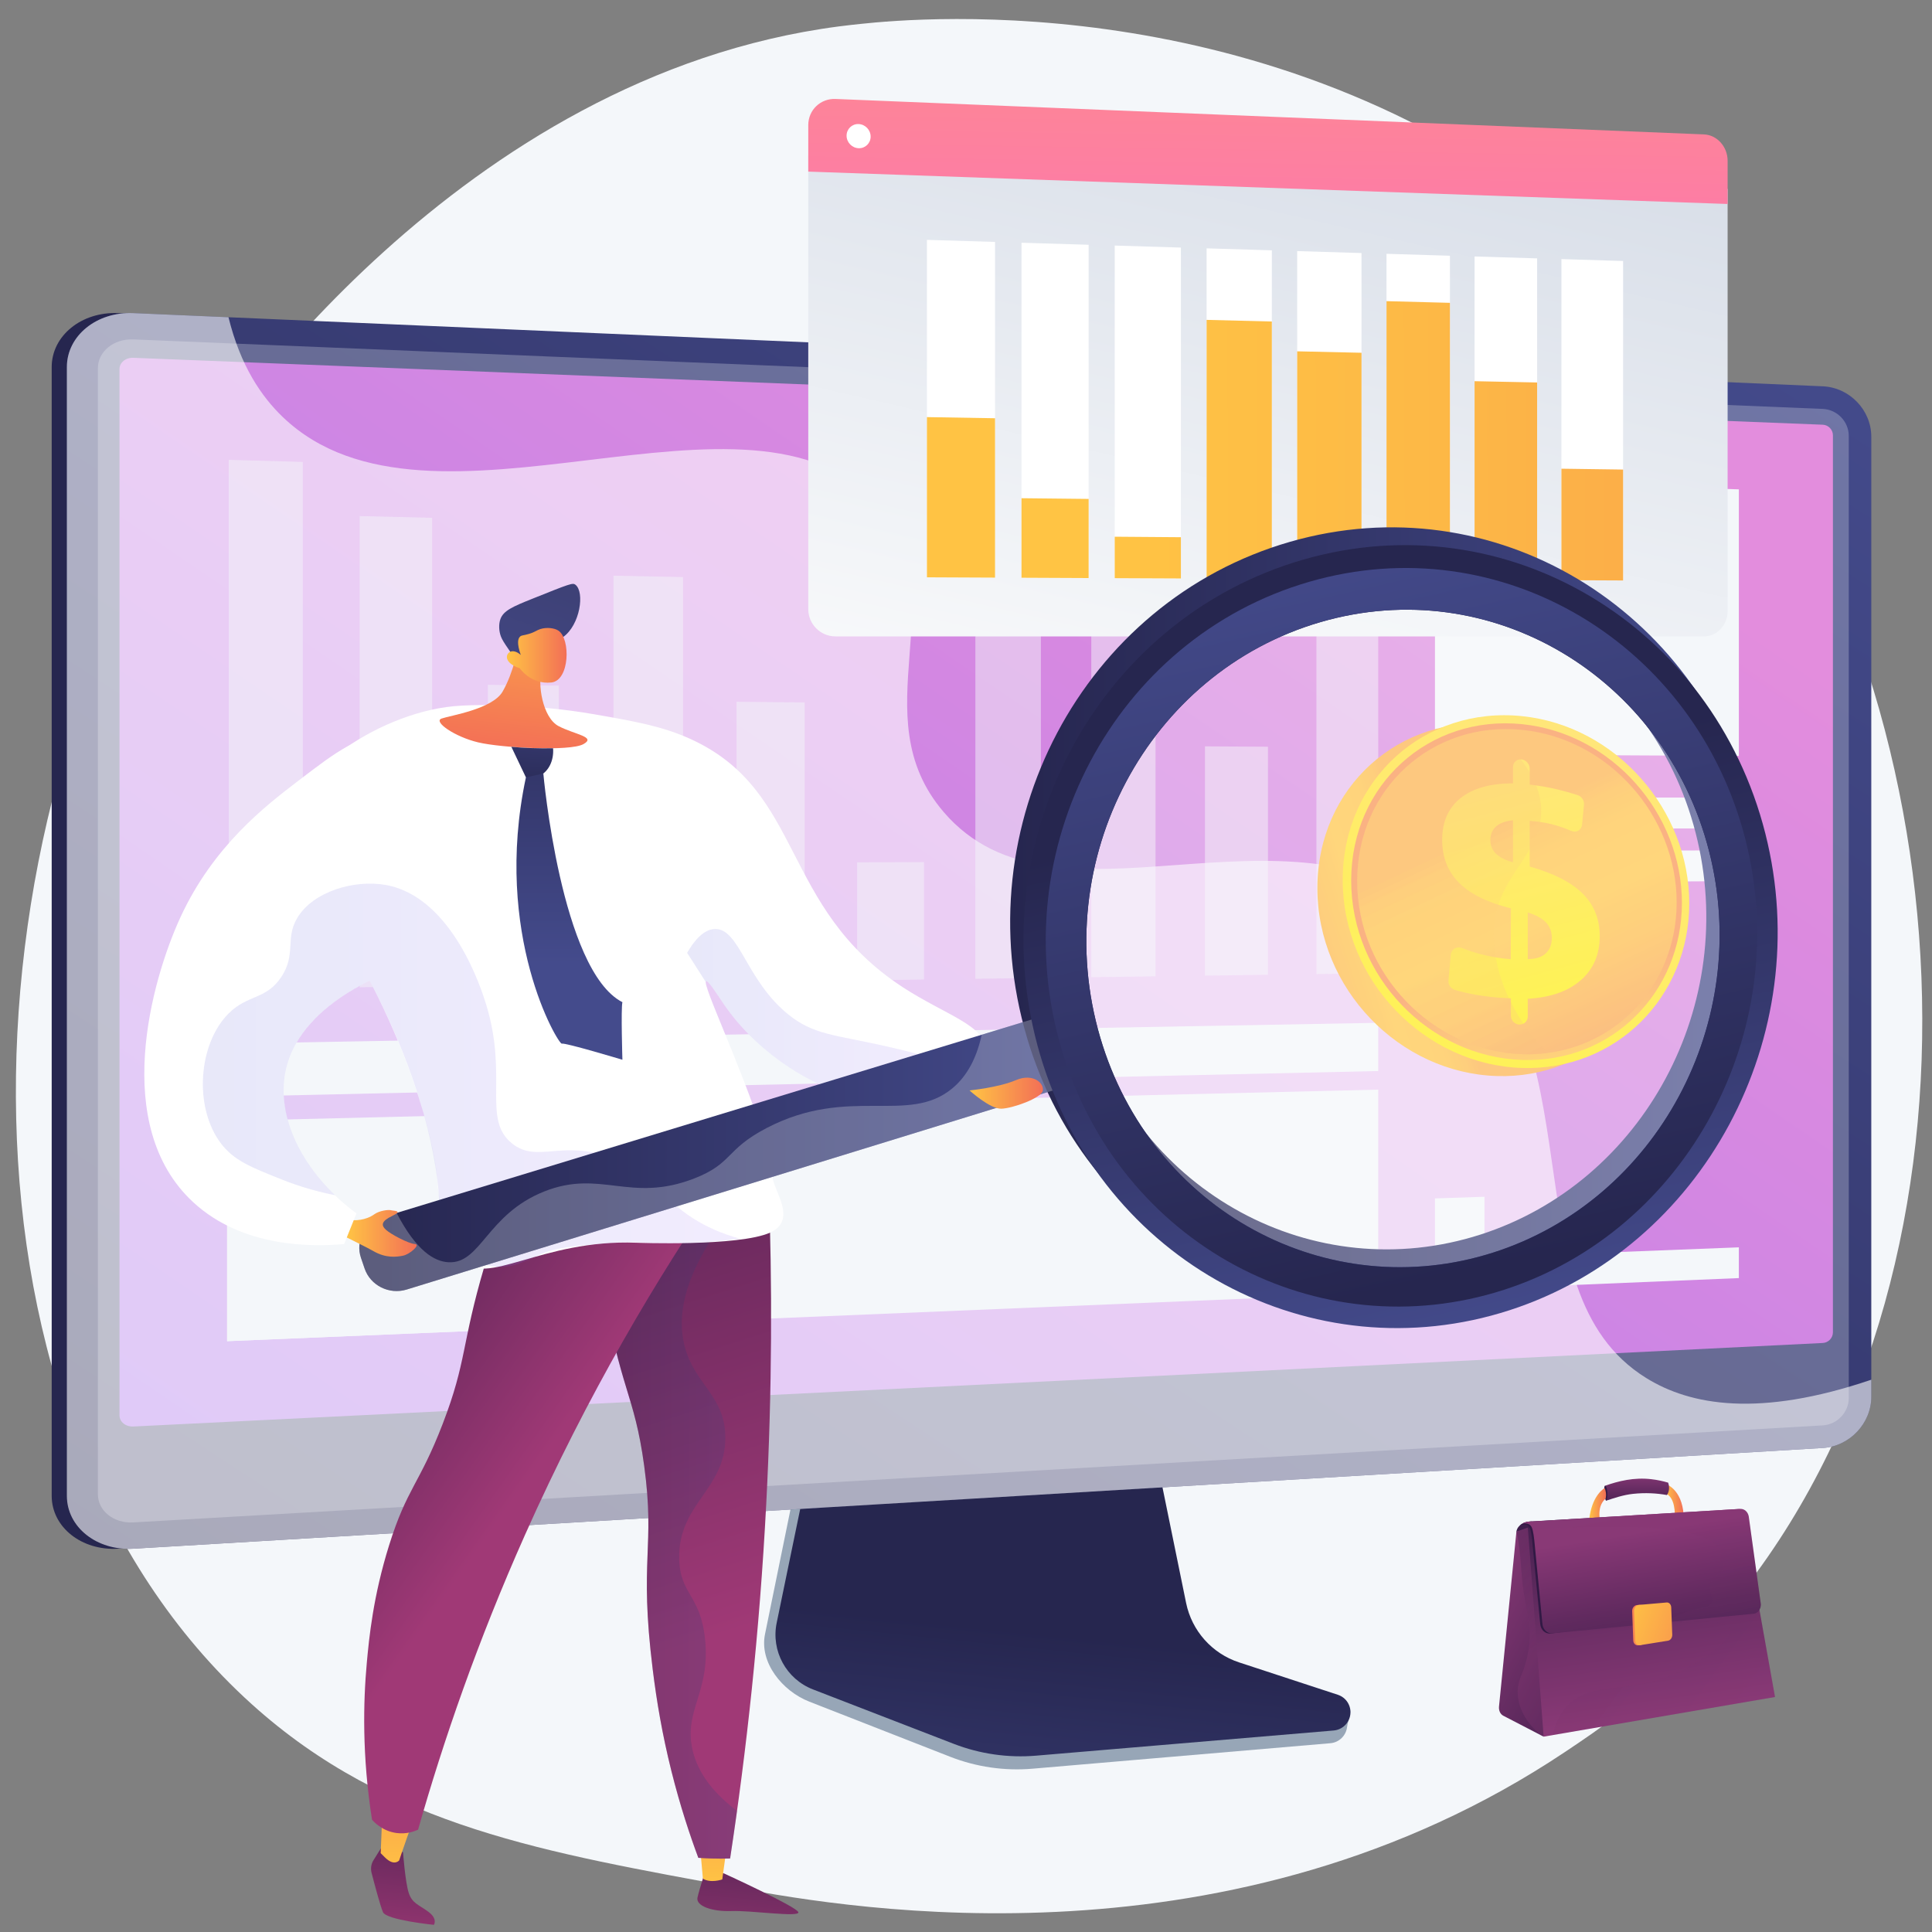 <svg width="95" height="95" viewBox="0 0 95 95" fill="none" xmlns="http://www.w3.org/2000/svg">
<rect x="0" y="0" width="95" height="95" fill="#808080" stroke="none"/>
<path d="M83.244 81.041C80.804 83.556 78.621 85.035 76.949 86.151C60.647 97.037 42.011 93.899 36.249 92.827C26.954 91.096 19.107 89.876 12.365 83.785C-2.954 69.944 -2.21 41.072 9.497 23.186C10.885 21.066 22.573 3.74 41.249 1.299C41.706 1.239 42.047 1.205 42.345 1.173C45.234 0.868 63.137 -0.747 77.736 11.484C79.825 13.234 83.188 16.392 86.307 21.208C97.709 38.819 97.745 66.094 83.244 81.041Z" fill="#F4F7FA"/>
<path d="M60.763 82.325C59.432 81.883 58.437 80.754 58.157 79.367L56.22 69.783L39.656 70.371L37.617 80.355C37.331 81.753 38.474 83.156 39.791 83.671L46.721 86.383C48.01 86.887 49.395 87.088 50.773 86.97L65.419 85.717C65.847 85.68 66.191 85.344 66.24 84.912C66.29 84.48 66.591 83.996 66.182 83.86L60.763 82.325Z" fill="#97A6B7"/>
<path d="M60.926 81.742C59.597 81.306 58.604 80.191 58.323 78.821L56.389 69.358L40.228 69.939L38.191 79.798C37.906 81.178 38.661 82.563 39.976 83.072L46.9 85.749C48.187 86.247 49.571 86.445 50.947 86.329L65.579 85.092C66.006 85.055 66.349 84.723 66.399 84.297C66.449 83.87 66.192 83.468 65.784 83.335L60.926 81.742Z" fill="url(#paint0_linear_1_1787)"/>
<path d="M5.808 76.153C4.012 76.26 2.542 75.094 2.542 73.554V18.047C2.542 16.507 4.012 15.318 5.808 15.396L88.881 18.995C90.2 19.052 91.268 20.164 91.268 21.474V68.682C91.268 69.992 90.2 71.121 88.881 71.2L5.808 76.153Z" fill="url(#paint1_linear_1_1787)"/>
<path d="M6.554 76.153C4.758 76.26 3.289 75.094 3.289 73.554V18.047C3.289 16.507 4.758 15.318 6.554 15.396L89.628 18.995C90.947 19.052 92.015 20.164 92.015 21.474V68.682C92.015 69.992 90.947 71.121 89.628 71.2L6.554 76.153Z" fill="url(#paint2_linear_1_1787)"/>
<path opacity="0.3" d="M89.628 20.107L6.555 16.689C5.594 16.65 4.813 17.284 4.813 18.106V61.276V73.471C4.813 74.293 5.594 74.915 6.555 74.86L89.628 70.089C90.335 70.049 90.907 69.446 90.907 68.744V57.952V21.431C90.906 20.729 90.335 20.136 89.628 20.107Z" fill="#D8DEE8"/>
<path d="M6.555 70.144C6.181 70.162 5.876 69.917 5.876 69.597V18.147C5.876 17.827 6.181 17.579 6.555 17.594L89.628 20.884C89.903 20.895 90.128 21.127 90.128 21.401V65.515C90.128 65.79 89.904 66.024 89.628 66.037L6.555 70.144Z" fill="url(#paint3_linear_1_1787)"/>
<path opacity="0.6" d="M80.955 67.764C73.966 63.441 78.848 51.149 70.999 44.973C63.087 38.746 51.951 46.383 46.408 39.935C42.281 35.134 47.111 29.336 43.17 24.821C36.99 17.74 21.169 27.479 13.901 20.503C12.869 19.512 11.828 18.01 11.235 15.599L6.554 15.396C4.758 15.318 3.288 16.507 3.288 18.047V73.554C3.288 75.094 4.758 76.26 6.554 76.153L89.628 71.2C90.947 71.121 92.015 69.992 92.015 68.682V67.843C86.499 69.715 83.126 69.107 80.955 67.764Z" fill="white"/>
<path d="M11.167 65.948L31.162 65.114V54.631L11.167 55.116V65.948Z" fill="#F4F7FA"/>
<g opacity="0.7">
<path opacity="0.7" d="M64.732 47.897L67.77 47.855V25.645L64.732 25.567V47.897Z" fill="#F4F7FA"/>
<path opacity="0.7" d="M59.251 47.973L62.347 47.93V36.718L59.251 36.7V47.973Z" fill="#F4F7FA"/>
<path opacity="0.7" d="M53.661 48.05L56.819 48.007V23.219L53.661 23.127V48.05Z" fill="#F4F7FA"/>
<path opacity="0.7" d="M47.961 48.129L51.181 48.084V26.767L47.961 26.693V48.129Z" fill="#F4F7FA"/>
<path opacity="0.7" d="M42.148 48.209L45.432 48.163V42.391L42.148 42.404V48.209Z" fill="#F4F7FA"/>
<path opacity="0.7" d="M36.217 48.291L39.568 48.244V34.54L36.217 34.509V48.291Z" fill="#F4F7FA"/>
<path opacity="0.7" d="M30.166 48.374L33.585 48.327V28.376L30.166 28.309V48.374Z" fill="#F4F7FA"/>
<path opacity="0.7" d="M23.991 48.459L27.48 48.411V33.713L23.991 33.676V48.459Z" fill="#F4F7FA"/>
<path opacity="0.7" d="M17.687 48.546L21.249 48.497V25.463L17.687 25.377V48.546Z" fill="#F4F7FA"/>
<path opacity="0.7" d="M11.25 48.635L14.887 48.585V22.715L11.25 22.612V48.635Z" fill="#F4F7FA"/>
</g>
<path d="M70.56 63.469L85.503 62.846V61.334L70.56 61.916V63.469Z" fill="#F4F7FA"/>
<path d="M70.56 43.413L85.503 43.325V41.812L70.56 41.86V43.413Z" fill="#F4F7FA"/>
<path d="M70.56 40.754L85.503 40.736V39.224L70.56 39.2V40.754Z" fill="#F4F7FA"/>
<path d="M70.56 61.322L72.995 61.23V58.847L70.56 58.929V61.322Z" fill="#F4F7FA"/>
<path d="M16.658 59.349C17.928 59.397 18.117 58.662 19.368 58.59C21.489 58.47 22.008 60.534 24.052 60.502C25.721 60.477 26.14 59.083 27.792 59.238C29.02 59.352 29.261 60.17 30.458 60.287C30.697 60.31 30.933 60.301 31.162 60.268V65.114L11.167 65.948V57.374C12.239 57.451 13.021 57.694 13.581 57.94C14.93 58.531 15.377 59.301 16.658 59.349Z" fill="#F4F7FA"/>
<path d="M70.56 37.093L85.503 37.172V24.062L70.56 23.623V37.093Z" fill="#F4F7FA"/>
<path d="M11.251 53.926L67.77 52.664V50.294L11.251 51.319V53.926Z" fill="#F4F7FA"/>
<path d="M33.585 65.013L67.77 63.586V53.58L33.585 54.4V65.013Z" fill="#F4F7FA"/>
<path d="M81.9 72.974C81.9 72.974 82.703 73.187 82.789 74.513C82.658 74.51 82.352 74.539 82.352 74.539C82.352 74.539 82.409 73.567 81.836 73.412C81.882 73.296 81.9 72.974 81.9 72.974Z" fill="url(#paint4_linear_1_1787)"/>
<path d="M78.917 73.06C78.938 73.304 78.958 73.548 78.979 73.791C79.383 73.658 79.825 73.506 80.297 73.456C80.911 73.39 81.471 73.425 81.968 73.514C81.99 73.482 82.038 73.406 82.059 73.284C82.094 73.089 82.036 72.932 82.025 72.904C81.772 72.829 81.497 72.769 81.201 72.735C80.353 72.635 79.582 72.823 78.917 73.06Z" fill="url(#paint5_linear_1_1787)"/>
<path d="M78.879 73.275C78.88 73.186 78.887 73.075 78.917 73.06C78.946 73.046 78.984 73.124 79 73.168C79.007 73.186 79.022 73.23 79.031 73.372C79.044 73.556 79.029 73.647 79.017 73.704C79.009 73.738 78.997 73.789 78.979 73.792C78.965 73.793 78.951 73.762 78.932 73.701C78.907 73.619 78.876 73.481 78.879 73.275Z" fill="url(#paint6_linear_1_1787)"/>
<path d="M78.13 74.868C78.301 74.889 78.715 74.959 78.715 74.959C78.715 74.959 78.445 74.114 78.954 73.687C78.967 73.621 78.981 73.517 78.965 73.394C78.952 73.299 78.926 73.224 78.904 73.172C78.688 73.305 78.217 73.741 78.13 74.868Z" fill="url(#paint7_linear_1_1787)"/>
<path d="M74.565 75.314C74.565 75.314 74.587 74.856 75.311 74.811C75.425 74.888 75.431 75.261 75.431 75.261L74.565 75.314Z" fill="url(#paint8_linear_1_1787)"/>
<path d="M73.919 84.365L75.903 85.394L77.094 80.889L75.127 75.114L74.565 75.314L73.709 83.915C73.69 84.11 73.774 84.29 73.919 84.365Z" fill="url(#paint9_linear_1_1787)"/>
<path opacity="0.3" d="M77.094 80.889L75.127 75.115L74.565 75.314C74.704 75.829 74.77 76.678 74.801 77.151C74.933 79.162 75.374 79.691 75.161 81.114C74.983 82.3 74.596 82.49 74.629 83.276C74.666 84.132 75.165 84.807 75.757 85.319L75.903 85.394L77.094 80.889Z" fill="url(#paint10_linear_1_1787)"/>
<path d="M75.127 75.115L85.678 74.472L87.281 83.445L75.903 85.394L75.127 75.115Z" fill="url(#paint11_linear_1_1787)"/>
<g opacity="0.2">
<path opacity="0.2" d="M85.678 74.472L82.195 74.684C82.13 74.877 82.031 75.144 81.886 75.449C80.303 78.78 76.622 79.458 76.689 79.99C76.79 80.784 84.874 79.047 85.075 80.107C85.172 80.619 83.499 81.937 81.734 82.533C79.596 83.255 78.007 82.703 76.943 84.022C76.581 84.471 76.421 84.974 76.343 85.312L87.281 83.445L85.678 74.472Z" fill="url(#paint12_linear_1_1787)"/>
</g>
<path d="M75.311 74.811C75.189 74.819 75.017 74.814 74.831 74.935C74.791 74.96 74.755 74.989 74.725 75.017L74.811 74.981C74.949 74.932 75.139 74.974 75.21 75.109C75.298 75.274 75.329 75.668 75.349 75.862C75.403 76.416 75.736 79.853 75.736 79.853C75.76 80.143 75.98 80.347 76.24 80.322L86.014 79.068C86.086 79.061 86.157 79.032 86.217 78.98C86.341 78.873 86.397 78.698 86.368 78.537L85.887 74.572C85.846 74.344 85.672 74.189 85.469 74.202L75.311 74.811Z" fill="url(#paint13_linear_1_1787)"/>
<path d="M75.419 74.805C75.297 74.812 75.152 74.804 74.99 74.858C74.946 74.872 74.876 74.898 74.845 74.926C74.845 74.926 75.189 74.823 75.319 75.103C75.398 75.274 75.437 75.662 75.456 75.856C75.511 76.409 75.843 79.846 75.843 79.846C75.868 80.135 76.088 80.34 76.348 80.314L86.222 79.35C86.294 79.343 86.365 79.314 86.425 79.263C86.549 79.155 86.605 78.98 86.576 78.82L85.989 74.566C85.948 74.338 85.773 74.184 85.57 74.196L75.419 74.805Z" fill="url(#paint14_linear_1_1787)"/>
<path opacity="0.1" d="M86.576 78.82L85.989 74.566C85.948 74.338 85.773 74.184 85.571 74.196L75.419 74.805C75.297 74.812 75.152 74.805 74.99 74.858C74.946 74.872 74.876 74.898 74.845 74.926C74.845 74.926 75.189 74.823 75.319 75.103C75.331 75.13 75.342 75.163 75.353 75.199C76.344 75.177 77.328 75.089 78.308 75.093C80.227 75.098 82.147 74.979 83.92 75.644C84.483 75.855 84.868 76.718 84.716 77.138C84.606 77.442 84.23 77.445 84.099 77.842C83.961 78.261 84.292 78.515 84.153 78.812C84.008 79.123 83.565 79.013 82.846 79.281C82.448 79.43 82.143 79.628 81.952 79.767L86.223 79.35C86.295 79.343 86.366 79.314 86.425 79.263C86.549 79.155 86.605 78.98 86.576 78.82Z" fill="url(#paint15_linear_1_1787)"/>
<path d="M81.931 80.483L80.694 80.882L80.563 80.903C80.431 80.924 80.317 80.817 80.311 80.665L80.257 79.223C80.251 79.07 80.356 78.936 80.489 78.924L80.62 78.912L81.864 78.983C81.982 78.972 82.082 78.901 82.087 79.043L82.138 80.388C82.143 80.531 82.049 80.463 81.931 80.483Z" fill="url(#paint16_linear_1_1787)"/>
<path d="M82.024 80.675L80.654 80.896C80.522 80.918 80.408 80.811 80.403 80.658L80.348 79.217C80.342 79.064 80.447 78.93 80.58 78.918L81.953 78.797C82.072 78.786 82.172 78.894 82.177 79.037L82.228 80.382C82.233 80.524 82.142 80.656 82.024 80.675Z" fill="url(#paint17_linear_1_1787)"/>
<path d="M39.744 7.643V29.952C39.744 30.692 40.344 31.293 41.083 31.293H83.786C84.429 31.293 84.95 30.735 84.95 30.046V9.291L39.744 7.643Z" fill="url(#paint18_linear_1_1787)"/>
<path d="M83.786 6.609L41.083 4.866C40.344 4.836 39.744 5.411 39.744 6.152V8.438L84.95 10.03V7.904C84.95 7.215 84.429 6.635 83.786 6.609Z" fill="url(#paint19_linear_1_1787)"/>
<path d="M42.811 6.717C42.811 7.044 42.547 7.3 42.22 7.288C41.893 7.276 41.628 7 41.628 6.671C41.628 6.343 41.893 6.087 42.22 6.1C42.547 6.113 42.811 6.389 42.811 6.717Z" fill="white"/>
<path d="M48.928 28.403L45.579 28.388V11.795L48.928 11.896V28.403Z" fill="white"/>
<path d="M48.928 28.403L45.579 28.388V20.51L48.928 20.566V28.403Z" fill="url(#paint20_linear_1_1787)"/>
<path d="M53.53 28.424L50.229 28.409V11.936L53.53 12.036V28.424Z" fill="white"/>
<path d="M53.53 28.424L50.229 28.409V24.498L53.53 24.533V28.424Z" fill="url(#paint21_linear_1_1787)"/>
<path d="M58.067 28.444L54.813 28.43V12.075L58.067 12.174V28.444Z" fill="white"/>
<path d="M58.067 28.444L54.813 28.43V26.391L58.067 26.416V28.444Z" fill="url(#paint22_linear_1_1787)"/>
<path d="M62.539 28.465L59.331 28.45V12.212L62.539 12.309V28.465Z" fill="white"/>
<path d="M62.539 28.465L59.331 28.45V15.729L62.539 15.809V28.465Z" fill="url(#paint23_linear_1_1787)"/>
<path d="M66.948 28.485L63.785 28.47V12.347L66.948 12.443V28.485Z" fill="white"/>
<path d="M66.948 28.485L63.785 28.47V17.275L66.948 17.346V28.485Z" fill="url(#paint24_linear_1_1787)"/>
<path d="M71.296 28.504L68.177 28.49V12.48L71.296 12.575V28.504Z" fill="white"/>
<path d="M71.296 28.504L68.177 28.49V14.808L71.296 14.891V28.504Z" fill="url(#paint25_linear_1_1787)"/>
<path d="M75.583 28.523L72.507 28.51V12.611L75.583 12.705V28.523Z" fill="white"/>
<path d="M75.583 28.523L72.507 28.51V18.744L75.583 18.807V28.523Z" fill="url(#paint26_linear_1_1787)"/>
<path d="M79.811 28.543L76.778 28.529V12.741L79.811 12.833V28.543Z" fill="white"/>
<path d="M79.811 28.543L76.778 28.529V23.047L79.811 23.089V28.543Z" fill="url(#paint27_linear_1_1787)"/>
<path d="M35.603 92.122C35.603 92.122 39.198 93.766 39.257 94.028C39.315 94.289 36.942 93.934 35.973 93.97C35.004 94.005 34.208 93.717 34.297 93.307C34.385 92.897 34.727 91.865 34.727 91.865L35.603 92.122Z" fill="url(#paint28_linear_1_1787)"/>
<path d="M35.738 90.795L35.515 92.415C35.515 92.415 34.945 92.617 34.563 92.376L34.404 90.598L35.738 90.795Z" fill="url(#paint29_linear_1_1787)"/>
<path d="M18.788 90.793L18.368 91.464C18.251 91.652 18.215 91.878 18.271 92.093C18.416 92.652 18.706 93.742 18.832 94.026C19.005 94.413 21.334 94.648 21.334 94.648C21.334 94.648 21.542 94.357 21.059 94.002C20.576 93.648 20.266 93.592 20.096 93.071C19.927 92.549 19.817 91.075 19.817 91.075L18.788 90.793Z" fill="url(#paint30_linear_1_1787)"/>
<path d="M20.535 89.089C20.382 89.212 19.628 91.48 19.628 91.48C19.628 91.48 19.385 91.789 18.927 91.331C18.468 90.873 18.719 91.126 18.719 91.126L18.811 88.892L20.535 89.089Z" fill="url(#paint31_linear_1_1787)"/>
<path d="M37.796 58.244C37.974 63.079 37.97 68.33 37.678 73.94C37.35 80.257 36.706 86.094 35.901 91.385C35.606 91.394 35.296 91.395 34.972 91.385C34.754 91.379 34.542 91.367 34.338 91.353C33.928 90.254 33.446 88.81 33.014 87.085C32.561 85.271 32.288 83.644 32.095 82.088C31.415 76.612 32.229 76.136 31.676 72.077C31.187 68.483 30.478 68.34 29.659 63.236C28.77 57.699 29.444 56.87 29.771 56.571C31.165 55.297 34.429 56.174 37.796 58.244Z" fill="url(#paint32_linear_1_1787)"/>
<path opacity="0.25" d="M29.771 56.571C31.1 55.356 34.132 56.101 37.331 57.968C33.636 61.941 33.228 64.523 33.666 66.2C34.16 68.096 35.677 68.645 35.666 70.716C35.654 73.261 33.355 73.93 33.397 76.624C33.425 78.405 34.434 78.389 34.668 80.59C34.943 83.193 33.623 84.087 34.045 86.013C34.227 86.843 34.749 87.927 36.24 89.045C36.13 89.835 36.018 90.618 35.901 91.386C35.606 91.394 35.296 91.396 34.973 91.386C34.754 91.379 34.542 91.368 34.338 91.353C33.929 90.255 33.446 88.81 33.015 87.085C32.561 85.272 32.288 83.644 32.096 82.089C31.416 76.613 32.229 76.137 31.676 72.078C31.187 68.483 30.479 68.341 29.659 63.237C28.77 57.699 29.444 56.87 29.771 56.571Z" fill="url(#paint33_linear_1_1787)"/>
<path d="M35.514 58.158C32.329 62.793 28.893 68.564 25.815 75.473C23.489 80.695 21.8 85.598 20.558 89.969C20.391 90.046 19.997 90.2 19.495 90.132C18.81 90.04 18.4 89.601 18.293 89.479C17.799 86.342 17.861 83.687 18.036 81.77C18.148 80.543 18.345 78.501 19.134 75.98C20.016 73.156 20.619 72.998 21.769 70.012C22.963 66.912 22.677 66.137 23.823 62.256C24.293 60.662 25.08 58.289 26.376 55.453C29.422 56.355 32.468 57.256 35.514 58.158Z" fill="url(#paint34_linear_1_1787)"/>
<path d="M48.45 51.617C48.42 52.745 46.566 53.738 45.073 54.043C41.583 54.755 37.536 52.219 35.616 49.414C35.239 48.863 34.82 48.195 34.719 48.247C34.499 48.359 36.439 52.401 37.498 55.732C38.204 57.951 37.739 57.404 38.185 58.514C38.381 59.002 38.686 59.643 38.407 60.151C38.359 60.237 38.222 60.451 37.868 60.61C36.326 61.301 31.292 61.107 31.292 61.107C26.589 60.926 23.903 63.339 22.701 61.945C22.378 61.57 22.16 60.917 21.953 60.297C21.566 59.136 21.518 58.206 21.5 57.962C21.335 55.709 19.482 49.178 15.383 43.83C14.567 42.764 13.999 42.204 13.963 41.213C13.859 38.306 18.465 35.096 22.301 34.727C23.352 34.626 25.234 34.658 26.999 34.825C27.704 34.891 28.455 34.989 29.262 35.13C31.219 35.472 32.582 35.711 33.97 36.346C39.57 38.908 38.348 44.611 44.408 48.554C46.492 49.909 48.482 50.435 48.45 51.617Z" fill="white"/>
<path d="M25.507 31.711C25.507 31.711 25.267 33.053 24.713 34.008C24.213 34.872 22.145 35.181 21.714 35.332C21.283 35.482 22.364 36.232 23.513 36.504C24.663 36.777 28.026 36.954 28.684 36.592C29.343 36.23 28.257 36.12 27.466 35.704C26.675 35.288 26.41 33.597 26.655 32.879C26.9 32.16 25.507 31.711 25.507 31.711Z" fill="url(#paint35_linear_1_1787)"/>
<path d="M27.693 31.323C28.527 30.727 28.759 29.114 28.295 28.752C28.163 28.648 28.036 28.696 26.153 29.451C25.218 29.826 24.758 30.026 24.607 30.439C24.515 30.691 24.529 31.032 24.632 31.3C24.684 31.438 24.787 31.61 25.015 31.938C25.217 32.229 25.203 32.219 25.265 32.304C25.414 32.507 25.701 32.849 26.228 33.246C26.258 33.097 26.304 32.913 26.381 32.712C26.411 32.635 26.531 32.333 26.722 32.079C27.05 31.641 27.422 31.516 27.693 31.323Z" fill="url(#paint36_linear_1_1787)"/>
<path d="M25.555 32.856C25.555 32.856 26.101 33.669 27.112 33.559C28.017 33.46 28.061 31.418 27.463 31.012C27.263 30.876 26.873 30.833 26.562 30.935C26.378 30.995 26.318 31.076 26.016 31.168C25.737 31.254 25.656 31.226 25.574 31.301C25.471 31.395 25.403 31.618 25.607 32.206C25.426 32.038 25.215 31.98 25.071 32.056C25.048 32.068 24.988 32.113 24.955 32.179C24.839 32.417 25.064 32.705 25.555 32.856Z" fill="url(#paint37_linear_1_1787)"/>
<path opacity="0.15" d="M43.554 51.443C41.023 50.873 40.015 50.892 38.764 49.884C36.68 48.205 36.367 45.65 35.156 45.681C34.584 45.696 34.119 46.281 33.788 46.852C34.093 47.33 34.398 47.807 34.703 48.285C34.704 48.267 34.708 48.252 34.718 48.247C34.819 48.195 35.238 48.864 35.615 49.414C37.536 52.22 41.583 54.755 45.073 54.043C46.074 53.839 47.234 53.324 47.901 52.668C46.179 52.086 44.707 51.703 43.554 51.443Z" fill="url(#paint38_linear_1_1787)"/>
<path d="M16.922 61.172C15.389 61.309 11.938 61.371 9.498 59.113C5.434 55.354 7.45 48.199 8.864 45.122C10.486 41.593 13.067 39.618 14.635 38.418C16.581 36.929 17.769 36.021 19.198 36.224C22.894 36.75 25.453 44.325 23.424 46.493C22.76 47.203 22.102 46.801 20.18 47.413C19.554 47.612 14.883 49.1 14.069 52.542C13.499 54.95 14.949 57.77 17.529 59.664C17.327 60.167 17.124 60.67 16.922 61.172Z" fill="white"/>
<path opacity="0.15" d="M23.451 62.016C23.614 62.098 23.863 62.205 24.178 62.26C25.134 62.427 25.89 61.98 26.473 61.719C27.326 61.336 28.2 61.266 29.948 61.124C31.404 61.006 31.683 61.18 33.585 61.126C34.789 61.092 35.768 60.991 36.401 60.912C35.438 60.655 34.688 60.292 34.106 59.924C32.371 58.827 32.114 57.715 30.171 56.964C27.645 55.989 26.432 57.228 25.18 56.228C23.691 55.036 25.009 52.961 23.895 49.361C23.706 48.749 22.268 44.107 18.971 43.516C17.433 43.24 15.402 43.829 14.62 45.132C14.007 46.152 14.577 46.912 13.833 48.038C13.088 49.163 12.198 48.888 11.25 49.826C9.744 51.316 9.513 54.458 10.873 56.235C11.507 57.064 12.331 57.392 13.882 58.008C14.829 58.385 15.71 58.619 16.469 58.768C14.569 56.945 13.584 54.594 14.069 52.541C14.576 50.396 16.583 49.011 18.174 48.222C19.766 51.218 21.067 54.69 21.5 57.961C21.653 59.119 21.545 59.462 21.653 59.799C21.725 60.023 21.878 60.174 22.776 61.227C23.051 61.55 23.283 61.821 23.451 62.016Z" fill="url(#paint39_linear_1_1787)"/>
<path d="M17.929 62.377L17.75 61.852C17.465 61.014 17.933 60.121 18.795 59.858L52.58 49.567L53.608 53.056L19.995 63.41C19.138 63.673 18.213 63.212 17.929 62.377Z" fill="url(#paint40_linear_1_1787)"/>
<path d="M73.578 63.549C63.899 66.686 53.527 61.201 50.502 51.033C47.405 40.621 53.242 29.576 63.436 26.641C73.446 23.759 83.568 29.909 86.151 40.113C88.676 50.086 83.09 60.466 73.578 63.549ZM72.797 60.706C80.829 58.126 85.536 49.366 83.38 40.962C81.182 32.394 72.664 27.275 64.28 29.714C55.768 32.19 50.884 41.419 53.443 50.133C55.953 58.675 64.647 63.325 72.797 60.706Z" fill="url(#paint41_linear_1_1787)"/>
<path opacity="0.3" d="M52.58 49.567L48.272 50.879C47.977 52.253 47.402 53.04 46.823 53.52C44.647 55.323 41.742 53.356 37.689 55.471C35.654 56.532 36.041 57.208 34.134 57.948C30.983 59.172 29.54 57.477 26.75 58.591C23.928 59.718 23.65 62.154 22.05 62.067C21.366 62.029 20.485 61.531 19.502 59.643L18.795 59.859C17.934 60.121 17.465 61.014 17.75 61.852L17.929 62.378C18.213 63.212 19.138 63.673 19.996 63.41L53.609 53.056L52.58 49.567Z" fill="#D8DEE8"/>
<path d="M81.819 44.815C81.819 49.426 78.215 53.053 73.606 52.911C68.811 52.764 64.778 48.622 64.778 43.666C64.778 38.71 68.811 35.113 73.606 35.612C78.215 36.092 81.819 40.205 81.819 44.815Z" fill="url(#paint42_linear_1_1787)"/>
<path d="M83.064 44.418C83.064 49.028 79.459 52.655 74.852 52.514C70.056 52.366 66.024 48.225 66.024 43.269C66.024 38.313 70.056 34.715 74.852 35.215C79.459 35.694 83.064 39.807 83.064 44.418Z" fill="url(#paint43_linear_1_1787)"/>
<path d="M82.703 44.394C82.703 48.801 79.253 52.262 74.851 52.12C70.279 51.972 66.44 48.019 66.44 43.297C66.44 38.575 70.279 35.14 74.851 35.609C79.253 36.06 82.703 39.986 82.703 44.394Z" fill="url(#paint44_linear_1_1787)"/>
<path d="M82.444 44.376C82.444 48.638 79.106 51.981 74.852 51.838C70.438 51.69 66.737 47.873 66.737 43.317C66.737 38.761 70.438 35.443 74.852 35.89C79.106 36.321 82.444 40.114 82.444 44.376Z" fill="url(#paint45_linear_1_1787)"/>
<path d="M74.808 37.34C75.034 37.362 75.218 37.566 75.218 37.795V38.58C75.67 38.631 76.124 38.709 76.578 38.816C76.913 38.895 77.245 38.989 77.575 39.097C77.773 39.162 77.908 39.362 77.888 39.568L77.792 40.552C77.766 40.813 77.508 40.966 77.265 40.858C77.047 40.761 76.824 40.678 76.595 40.609C76.196 40.488 75.776 40.409 75.333 40.373L75.218 40.363V42.61C76.399 42.941 77.266 43.385 77.827 43.944C78.384 44.501 78.662 45.194 78.662 46.027C78.662 46.927 78.355 47.648 77.738 48.192C77.118 48.738 76.248 49.046 75.123 49.112V49.978C75.123 50.208 74.94 50.387 74.713 50.378L74.706 50.378C74.479 50.369 74.294 50.175 74.294 49.944V49.089L74.112 49.081C73.585 49.057 73.08 49.004 72.598 48.919C72.24 48.857 71.891 48.777 71.551 48.679C71.345 48.619 71.204 48.423 71.223 48.212L71.336 46.947C71.36 46.674 71.635 46.515 71.895 46.617C72.198 46.737 72.505 46.838 72.816 46.92C73.3 47.047 73.791 47.129 74.287 47.165L74.295 44.666C73.161 44.385 72.312 43.97 71.755 43.419C71.195 42.866 70.914 42.159 70.914 41.298C70.914 40.408 71.218 39.721 71.826 39.239C72.43 38.758 73.289 38.52 74.397 38.52V37.718C74.397 37.488 74.581 37.319 74.808 37.34ZM74.397 40.34C74.047 40.365 73.774 40.462 73.578 40.629C73.382 40.796 73.284 41.021 73.284 41.303C73.284 41.571 73.375 41.794 73.556 41.974C73.737 42.153 74.018 42.296 74.397 42.403V40.34ZM75.124 44.867V47.159C75.505 47.16 75.797 47.069 76 46.886C76.204 46.704 76.305 46.447 76.305 46.115C76.305 45.812 76.211 45.56 76.022 45.36C75.832 45.16 75.533 44.995 75.124 44.867Z" fill="url(#paint46_linear_1_1787)"/>
<path opacity="0.3" d="M73.478 45.42C73.734 42.886 76.062 41.814 75.759 39.483C75.571 38.047 74.483 36.837 73.269 35.892C69.585 36.278 66.737 39.328 66.737 43.317C66.737 47.873 70.438 51.69 74.852 51.838C75.28 51.853 75.699 51.83 76.106 51.777C74.353 50.033 73.257 47.596 73.478 45.42Z" fill="url(#paint47_linear_1_1787)"/>
<path opacity="0.3" d="M73.594 62.103C65.165 64.816 56.164 60.012 53.561 51.172C50.904 42.149 55.962 32.589 64.78 30.029C73.461 27.508 82.273 32.815 84.542 41.682C86.767 50.373 81.898 59.431 73.594 62.103Z" fill="white"/>
<path d="M74.233 64.424C64.554 67.561 54.182 62.076 51.157 51.909C48.06 41.497 53.896 30.451 64.09 27.516C74.1 24.634 84.222 30.784 86.806 40.989C89.33 50.962 83.744 61.341 74.233 64.424ZM73.451 61.582C81.483 59.001 86.19 50.241 84.035 41.838C81.837 33.27 73.319 28.15 64.934 30.589C56.422 33.065 51.538 42.294 54.098 51.008C56.607 59.549 65.302 64.201 73.451 61.582Z" fill="url(#paint48_linear_1_1787)"/>
<path d="M73.957 63.421C64.818 66.374 55.04 61.182 52.199 51.59C49.294 41.78 54.792 31.379 64.389 28.605C73.824 25.879 83.379 31.663 85.828 41.288C88.223 50.708 82.947 60.516 73.957 63.421ZM73.451 61.582C81.482 59.001 86.19 50.241 84.034 41.838C81.837 33.27 73.319 28.15 64.934 30.589C56.422 33.065 51.538 42.294 54.098 51.008C56.607 59.549 65.301 64.201 73.451 61.582Z" fill="url(#paint49_linear_1_1787)"/>
<path d="M17.052 60.849L17.394 60C17.394 60 17.952 60.034 18.409 59.706C18.658 59.527 19.1 59.474 19.229 59.51C19.357 59.546 19.843 59.524 19.289 59.788C18.736 60.052 18.74 60.249 18.971 60.465C19.201 60.681 20.079 61.148 20.395 61.17C20.711 61.193 20.14 61.681 19.821 61.744C19.503 61.806 18.98 61.885 18.334 61.504C18.098 61.366 17.052 60.849 17.052 60.849Z" fill="url(#paint50_linear_1_1787)"/>
<path d="M47.675 53.619C47.675 53.619 49.103 53.477 49.954 53.113C50.805 52.749 51.354 53.272 51.276 53.634C51.199 53.996 49.799 54.499 49.239 54.517C48.68 54.536 47.675 53.619 47.675 53.619Z" fill="url(#paint51_linear_1_1787)"/>
<path d="M27.196 36.794C27.242 37.398 26.976 37.936 26.533 38.147C26.269 38.272 26.008 38.251 25.86 38.224C25.622 37.724 25.383 37.224 25.145 36.723C25.456 36.751 25.783 36.772 26.123 36.785C26.497 36.798 26.855 36.8 27.196 36.794Z" fill="url(#paint52_linear_1_1787)"/>
<path d="M26.717 38.036C26.717 38.036 27.58 47.727 30.605 49.279C30.528 49.589 30.605 52.11 30.605 52.11C30.605 52.11 27.785 51.261 27.624 51.318C27.463 51.373 24.209 45.978 25.86 38.224L26.717 38.036Z" fill="url(#paint53_linear_1_1787)"/>
<defs>
<linearGradient id="paint0_linear_1_1787" x1="50.4" y1="100.292" x2="52.466" y2="80.326" gradientUnits="userSpaceOnUse">
<stop stop-color="#444B8C"/>
<stop offset="0.996" stop-color="#26264F"/>
</linearGradient>
<linearGradient id="paint1_linear_1_1787" x1="36.066" y1="44.581" x2="14.264" y2="47.106" gradientUnits="userSpaceOnUse">
<stop stop-color="#444B8C"/>
<stop offset="0.395" stop-color="#383C74"/>
<stop offset="0.996" stop-color="#26264F"/>
</linearGradient>
<linearGradient id="paint2_linear_1_1787" x1="73.172" y1="4.543" x2="14.65" y2="93.59" gradientUnits="userSpaceOnUse">
<stop stop-color="#444B8C"/>
<stop offset="0.996" stop-color="#26264F"/>
</linearGradient>
<linearGradient id="paint3_linear_1_1787" x1="65.682" y1="15.906" x2="-2.709" y2="116.198" gradientUnits="userSpaceOnUse">
<stop offset="0.004" stop-color="#E38DDD"/>
<stop offset="1" stop-color="#9571F6"/>
</linearGradient>
<linearGradient id="paint4_linear_1_1787" x1="81.836" y1="73.78" x2="82.789" y2="73.78" gradientUnits="userSpaceOnUse">
<stop stop-color="#FFC444"/>
<stop offset="0.996" stop-color="#F36F56"/>
</linearGradient>
<linearGradient id="paint5_linear_1_1787" x1="80.313" y1="75.824" x2="80.299" y2="72.403" gradientUnits="userSpaceOnUse">
<stop offset="0.1" stop-color="#311944"/>
<stop offset="0.267" stop-color="#371B47"/>
<stop offset="0.48" stop-color="#462150"/>
<stop offset="0.719" stop-color="#612A5F"/>
<stop offset="0.974" stop-color="#853774"/>
<stop offset="1" stop-color="#893976"/>
</linearGradient>
<linearGradient id="paint6_linear_1_1787" x1="79.03" y1="73.462" x2="81.591" y2="74.784" gradientUnits="userSpaceOnUse">
<stop offset="0.1" stop-color="#311944"/>
<stop offset="0.267" stop-color="#371B47"/>
<stop offset="0.48" stop-color="#462150"/>
<stop offset="0.719" stop-color="#612A5F"/>
<stop offset="0.974" stop-color="#853774"/>
<stop offset="1" stop-color="#893976"/>
</linearGradient>
<linearGradient id="paint7_linear_1_1787" x1="78.13" y1="74.114" x2="78.972" y2="74.114" gradientUnits="userSpaceOnUse">
<stop stop-color="#FFC444"/>
<stop offset="0.996" stop-color="#F36F56"/>
</linearGradient>
<linearGradient id="paint8_linear_1_1787" x1="75.311" y1="78.104" x2="72.892" y2="64.717" gradientUnits="userSpaceOnUse">
<stop offset="0.1" stop-color="#311944"/>
<stop offset="0.685" stop-color="#6D2F66"/>
<stop offset="1" stop-color="#893976"/>
</linearGradient>
<linearGradient id="paint9_linear_1_1787" x1="81.818" y1="83.315" x2="72.121" y2="78.121" gradientUnits="userSpaceOnUse">
<stop stop-color="#311944"/>
<stop offset="1" stop-color="#893976"/>
</linearGradient>
<linearGradient id="paint10_linear_1_1787" x1="72.882" y1="76.279" x2="76.017" y2="80.975" gradientUnits="userSpaceOnUse">
<stop stop-color="#311944"/>
<stop offset="1" stop-color="#893976"/>
</linearGradient>
<linearGradient id="paint11_linear_1_1787" x1="80.491" y1="69.762" x2="82.59" y2="84.156" gradientUnits="userSpaceOnUse">
<stop offset="0.1" stop-color="#311944"/>
<stop offset="0.685" stop-color="#6D2F66"/>
<stop offset="1" stop-color="#893976"/>
</linearGradient>
<linearGradient id="paint12_linear_1_1787" x1="78.556" y1="78.176" x2="86.457" y2="83.947" gradientUnits="userSpaceOnUse">
<stop stop-color="#311944"/>
<stop offset="1" stop-color="#893976"/>
</linearGradient>
<linearGradient id="paint13_linear_1_1787" x1="76.49" y1="77.485" x2="79.877" y2="77.353" gradientUnits="userSpaceOnUse">
<stop offset="0.1" stop-color="#311944"/>
<stop offset="0.685" stop-color="#6D2F66"/>
<stop offset="1" stop-color="#893976"/>
</linearGradient>
<linearGradient id="paint14_linear_1_1787" x1="81.747" y1="88.439" x2="79.671" y2="75.488" gradientUnits="userSpaceOnUse">
<stop offset="0.1" stop-color="#311944"/>
<stop offset="0.267" stop-color="#371B47"/>
<stop offset="0.48" stop-color="#462150"/>
<stop offset="0.719" stop-color="#612A5F"/>
<stop offset="0.974" stop-color="#853774"/>
<stop offset="1" stop-color="#893976"/>
</linearGradient>
<linearGradient id="paint15_linear_1_1787" x1="82.319" y1="91.455" x2="79.099" y2="73.638" gradientUnits="userSpaceOnUse">
<stop stop-color="#311944"/>
<stop offset="1" stop-color="#893976"/>
</linearGradient>
<linearGradient id="paint16_linear_1_1787" x1="85.124" y1="81.674" x2="79.253" y2="78.715" gradientUnits="userSpaceOnUse">
<stop stop-color="#FFC444"/>
<stop offset="0.996" stop-color="#F36F56"/>
</linearGradient>
<linearGradient id="paint17_linear_1_1787" x1="79.746" y1="79.404" x2="85.748" y2="81.499" gradientUnits="userSpaceOnUse">
<stop stop-color="#FFC444"/>
<stop offset="0.996" stop-color="#F36F56"/>
</linearGradient>
<linearGradient id="paint18_linear_1_1787" x1="65.755" y1="4.194" x2="56.633" y2="43.609" gradientUnits="userSpaceOnUse">
<stop stop-color="#D8DEE8"/>
<stop offset="1" stop-color="white"/>
</linearGradient>
<linearGradient id="paint19_linear_1_1787" x1="62.52" y1="-2.982" x2="62.176" y2="19.051" gradientUnits="userSpaceOnUse">
<stop stop-color="#FF9085"/>
<stop offset="1" stop-color="#FB6FBB"/>
</linearGradient>
<linearGradient id="paint20_linear_1_1787" x1="133.103" y1="24.075" x2="16.926" y2="24.591" gradientUnits="userSpaceOnUse">
<stop offset="0.004" stop-color="#F36F56"/>
<stop offset="0.306" stop-color="#F99C4C"/>
<stop offset="0.545" stop-color="#FDB946"/>
<stop offset="0.682" stop-color="#FFC444"/>
<stop offset="0.804" stop-color="#FFC244"/>
<stop offset="0.867" stop-color="#FEBA46"/>
<stop offset="0.916" stop-color="#FCAD49"/>
<stop offset="0.958" stop-color="#F99A4D"/>
<stop offset="0.996" stop-color="#F58152"/>
<stop offset="1" stop-color="#F57E53"/>
</linearGradient>
<linearGradient id="paint21_linear_1_1787" x1="133.114" y1="26.1" x2="16.935" y2="26.616" gradientUnits="userSpaceOnUse">
<stop offset="0.004" stop-color="#F36F56"/>
<stop offset="0.306" stop-color="#F99C4C"/>
<stop offset="0.545" stop-color="#FDB946"/>
<stop offset="0.682" stop-color="#FFC444"/>
<stop offset="0.804" stop-color="#FFC244"/>
<stop offset="0.867" stop-color="#FEBA46"/>
<stop offset="0.916" stop-color="#FCAD49"/>
<stop offset="0.958" stop-color="#F99A4D"/>
<stop offset="0.996" stop-color="#F58152"/>
<stop offset="1" stop-color="#F57E53"/>
</linearGradient>
<linearGradient id="paint22_linear_1_1787" x1="133.126" y1="27.077" x2="16.934" y2="27.593" gradientUnits="userSpaceOnUse">
<stop offset="0.004" stop-color="#F36F56"/>
<stop offset="0.306" stop-color="#F99C4C"/>
<stop offset="0.545" stop-color="#FDB946"/>
<stop offset="0.682" stop-color="#FFC444"/>
<stop offset="0.804" stop-color="#FFC244"/>
<stop offset="0.867" stop-color="#FEBA46"/>
<stop offset="0.916" stop-color="#FCAD49"/>
<stop offset="0.958" stop-color="#F99A4D"/>
<stop offset="0.996" stop-color="#F58152"/>
<stop offset="1" stop-color="#F57E53"/>
</linearGradient>
<linearGradient id="paint23_linear_1_1787" x1="133.09" y1="21.776" x2="16.918" y2="22.293" gradientUnits="userSpaceOnUse">
<stop offset="0.004" stop-color="#F36F56"/>
<stop offset="0.306" stop-color="#F99C4C"/>
<stop offset="0.545" stop-color="#FDB946"/>
<stop offset="0.682" stop-color="#FFC444"/>
<stop offset="0.804" stop-color="#FFC244"/>
<stop offset="0.867" stop-color="#FEBA46"/>
<stop offset="0.916" stop-color="#FCAD49"/>
<stop offset="0.958" stop-color="#F99A4D"/>
<stop offset="0.996" stop-color="#F58152"/>
<stop offset="1" stop-color="#F57E53"/>
</linearGradient>
<linearGradient id="paint24_linear_1_1787" x1="133.108" y1="22.579" x2="16.913" y2="23.095" gradientUnits="userSpaceOnUse">
<stop offset="0.004" stop-color="#F36F56"/>
<stop offset="0.306" stop-color="#F99C4C"/>
<stop offset="0.545" stop-color="#FDB946"/>
<stop offset="0.682" stop-color="#FFC444"/>
<stop offset="0.804" stop-color="#FFC244"/>
<stop offset="0.867" stop-color="#FEBA46"/>
<stop offset="0.916" stop-color="#FCAD49"/>
<stop offset="0.958" stop-color="#F99A4D"/>
<stop offset="0.996" stop-color="#F58152"/>
<stop offset="1" stop-color="#F57E53"/>
</linearGradient>
<linearGradient id="paint25_linear_1_1787" x1="133.097" y1="21.375" x2="16.911" y2="21.891" gradientUnits="userSpaceOnUse">
<stop offset="0.004" stop-color="#F36F56"/>
<stop offset="0.306" stop-color="#F99C4C"/>
<stop offset="0.545" stop-color="#FDB946"/>
<stop offset="0.682" stop-color="#FFC444"/>
<stop offset="0.804" stop-color="#FFC244"/>
<stop offset="0.867" stop-color="#FEBA46"/>
<stop offset="0.916" stop-color="#FCAD49"/>
<stop offset="0.958" stop-color="#F99A4D"/>
<stop offset="0.996" stop-color="#F58152"/>
<stop offset="1" stop-color="#F57E53"/>
</linearGradient>
<linearGradient id="paint26_linear_1_1787" x1="133.109" y1="23.372" x2="16.916" y2="23.888" gradientUnits="userSpaceOnUse">
<stop offset="0.004" stop-color="#F36F56"/>
<stop offset="0.306" stop-color="#F99C4C"/>
<stop offset="0.545" stop-color="#FDB946"/>
<stop offset="0.682" stop-color="#FFC444"/>
<stop offset="0.804" stop-color="#FFC244"/>
<stop offset="0.867" stop-color="#FEBA46"/>
<stop offset="0.916" stop-color="#FCAD49"/>
<stop offset="0.958" stop-color="#F99A4D"/>
<stop offset="0.996" stop-color="#F58152"/>
<stop offset="1" stop-color="#F57E53"/>
</linearGradient>
<linearGradient id="paint27_linear_1_1787" x1="133.107" y1="25.551" x2="16.938" y2="26.068" gradientUnits="userSpaceOnUse">
<stop offset="0.004" stop-color="#F36F56"/>
<stop offset="0.306" stop-color="#F99C4C"/>
<stop offset="0.545" stop-color="#FDB946"/>
<stop offset="0.682" stop-color="#FFC444"/>
<stop offset="0.804" stop-color="#FFC244"/>
<stop offset="0.867" stop-color="#FEBA46"/>
<stop offset="0.916" stop-color="#FCAD49"/>
<stop offset="0.958" stop-color="#F99A4D"/>
<stop offset="0.996" stop-color="#F58152"/>
<stop offset="1" stop-color="#F57E53"/>
</linearGradient>
<linearGradient id="paint28_linear_1_1787" x1="37.361" y1="86.452" x2="36.439" y2="97.828" gradientUnits="userSpaceOnUse">
<stop stop-color="#311944"/>
<stop offset="1" stop-color="#A03976"/>
</linearGradient>
<linearGradient id="paint29_linear_1_1787" x1="35.037" y1="92.781" x2="35.228" y2="80.997" gradientUnits="userSpaceOnUse">
<stop stop-color="#FFC444"/>
<stop offset="0.996" stop-color="#F36F56"/>
</linearGradient>
<linearGradient id="paint30_linear_1_1787" x1="20.467" y1="85.085" x2="19.546" y2="96.46" gradientUnits="userSpaceOnUse">
<stop stop-color="#311944"/>
<stop offset="1" stop-color="#A03976"/>
</linearGradient>
<linearGradient id="paint31_linear_1_1787" x1="19.553" y1="92.531" x2="19.744" y2="80.744" gradientUnits="userSpaceOnUse">
<stop stop-color="#FFC444"/>
<stop offset="0.996" stop-color="#F36F56"/>
</linearGradient>
<linearGradient id="paint32_linear_1_1787" x1="25.111" y1="40.498" x2="37.619" y2="79.743" gradientUnits="userSpaceOnUse">
<stop stop-color="#311944"/>
<stop offset="1" stop-color="#A03976"/>
</linearGradient>
<linearGradient id="paint33_linear_1_1787" x1="37.895" y1="73.696" x2="29.181" y2="73.675" gradientUnits="userSpaceOnUse">
<stop stop-color="#444B8C"/>
<stop offset="0.996" stop-color="#26264F"/>
</linearGradient>
<linearGradient id="paint34_linear_1_1787" x1="10.259" y1="62.14" x2="25.751" y2="73.041" gradientUnits="userSpaceOnUse">
<stop stop-color="#311944"/>
<stop offset="1" stop-color="#A03976"/>
</linearGradient>
<linearGradient id="paint35_linear_1_1787" x1="26.284" y1="25.91" x2="25.136" y2="37.041" gradientUnits="userSpaceOnUse">
<stop stop-color="#FFC444"/>
<stop offset="0.996" stop-color="#F36F56"/>
</linearGradient>
<linearGradient id="paint36_linear_1_1787" x1="24.388" y1="36.576" x2="27.014" y2="28.849" gradientUnits="userSpaceOnUse">
<stop stop-color="#444B8C"/>
<stop offset="0.996" stop-color="#3E4177"/>
</linearGradient>
<linearGradient id="paint37_linear_1_1787" x1="24.925" y1="32.224" x2="27.861" y2="32.224" gradientUnits="userSpaceOnUse">
<stop stop-color="#FFC444"/>
<stop offset="0.996" stop-color="#F36F56"/>
</linearGradient>
<linearGradient id="paint38_linear_1_1787" x1="47.901" y1="49.922" x2="33.789" y2="49.922" gradientUnits="userSpaceOnUse">
<stop stop-color="#AA80F9"/>
<stop offset="0.996" stop-color="#6165D7"/>
</linearGradient>
<linearGradient id="paint39_linear_1_1787" x1="38.928" y1="52.873" x2="9.974" y2="52.873" gradientUnits="userSpaceOnUse">
<stop stop-color="#AA80F9"/>
<stop offset="0.996" stop-color="#6165D7"/>
</linearGradient>
<linearGradient id="paint40_linear_1_1787" x1="53.609" y1="56.525" x2="17.667" y2="56.525" gradientUnits="userSpaceOnUse">
<stop stop-color="#444B8C"/>
<stop offset="0.996" stop-color="#26264F"/>
</linearGradient>
<linearGradient id="paint41_linear_1_1787" x1="86.758" y1="45.18" x2="49.672" y2="45.18" gradientUnits="userSpaceOnUse">
<stop stop-color="#444B8C"/>
<stop offset="0.996" stop-color="#26264F"/>
</linearGradient>
<linearGradient id="paint42_linear_1_1787" x1="70.378" y1="45.175" x2="60.44" y2="48.365" gradientUnits="userSpaceOnUse">
<stop stop-color="#FCB148"/>
<stop offset="0.052" stop-color="#FDBA46"/>
<stop offset="0.142" stop-color="#FFC244"/>
<stop offset="0.318" stop-color="#FFC444"/>
<stop offset="0.485" stop-color="#FDB946"/>
<stop offset="0.775" stop-color="#F99C4D"/>
<stop offset="0.866" stop-color="#F8924F"/>
<stop offset="1" stop-color="#F8924F"/>
</linearGradient>
<linearGradient id="paint43_linear_1_1787" x1="78.418" y1="35.284" x2="69.546" y2="54.857" gradientUnits="userSpaceOnUse">
<stop stop-color="#FFDB44"/>
<stop offset="1" stop-color="#FEEF06"/>
</linearGradient>
<linearGradient id="paint44_linear_1_1787" x1="76.786" y1="55.951" x2="75.074" y2="46.599" gradientUnits="userSpaceOnUse">
<stop stop-color="#FCB148"/>
<stop offset="0.052" stop-color="#FDBA46"/>
<stop offset="0.142" stop-color="#FFC244"/>
<stop offset="0.318" stop-color="#FFC444"/>
<stop offset="0.485" stop-color="#FDB946"/>
<stop offset="0.775" stop-color="#F99C4D"/>
<stop offset="0.866" stop-color="#F8924F"/>
<stop offset="1" stop-color="#F8924F"/>
</linearGradient>
<linearGradient id="paint45_linear_1_1787" x1="73.156" y1="40.814" x2="80.211" y2="55.79" gradientUnits="userSpaceOnUse">
<stop stop-color="#FCB148"/>
<stop offset="0.052" stop-color="#FDBA46"/>
<stop offset="0.142" stop-color="#FFC244"/>
<stop offset="0.318" stop-color="#FFC444"/>
<stop offset="0.485" stop-color="#FDB946"/>
<stop offset="0.775" stop-color="#F99C4D"/>
<stop offset="0.866" stop-color="#F8924F"/>
<stop offset="1" stop-color="#F8924F"/>
</linearGradient>
<linearGradient id="paint46_linear_1_1787" x1="72.875" y1="37.591" x2="76.423" y2="50.886" gradientUnits="userSpaceOnUse">
<stop stop-color="#FFDB44"/>
<stop offset="1" stop-color="#FEEF06"/>
</linearGradient>
<linearGradient id="paint47_linear_1_1787" x1="71.081" y1="41.783" x2="78.121" y2="56.729" gradientUnits="userSpaceOnUse">
<stop stop-color="#FCB148"/>
<stop offset="0.052" stop-color="#FDBA46"/>
<stop offset="0.142" stop-color="#FFC244"/>
<stop offset="0.318" stop-color="#FFC444"/>
<stop offset="0.485" stop-color="#FDB946"/>
<stop offset="0.775" stop-color="#F99C4D"/>
<stop offset="0.866" stop-color="#F8924F"/>
<stop offset="1" stop-color="#F8924F"/>
</linearGradient>
<linearGradient id="paint48_linear_1_1787" x1="73.22" y1="66.023" x2="67.256" y2="38.632" gradientUnits="userSpaceOnUse">
<stop stop-color="#444B8C"/>
<stop offset="0.996" stop-color="#26264F"/>
</linearGradient>
<linearGradient id="paint49_linear_1_1787" x1="64.351" y1="25.939" x2="72.674" y2="62.674" gradientUnits="userSpaceOnUse">
<stop stop-color="#444B8C"/>
<stop offset="0.996" stop-color="#26264F"/>
</linearGradient>
<linearGradient id="paint50_linear_1_1787" x1="17.052" y1="60.648" x2="20.488" y2="60.648" gradientUnits="userSpaceOnUse">
<stop stop-color="#FFC444"/>
<stop offset="0.996" stop-color="#F36F56"/>
</linearGradient>
<linearGradient id="paint51_linear_1_1787" x1="47.675" y1="53.754" x2="51.284" y2="53.754" gradientUnits="userSpaceOnUse">
<stop stop-color="#FFC444"/>
<stop offset="0.996" stop-color="#F36F56"/>
</linearGradient>
<linearGradient id="paint52_linear_1_1787" x1="26.47" y1="32.498" x2="25.973" y2="39.785" gradientUnits="userSpaceOnUse">
<stop stop-color="#444B8C"/>
<stop offset="0.996" stop-color="#26264F"/>
</linearGradient>
<linearGradient id="paint53_linear_1_1787" x1="28" y1="47.364" x2="28" y2="30.345" gradientUnits="userSpaceOnUse">
<stop stop-color="#444B8C"/>
<stop offset="0.996" stop-color="#26264F"/>
</linearGradient>
</defs>
</svg>
